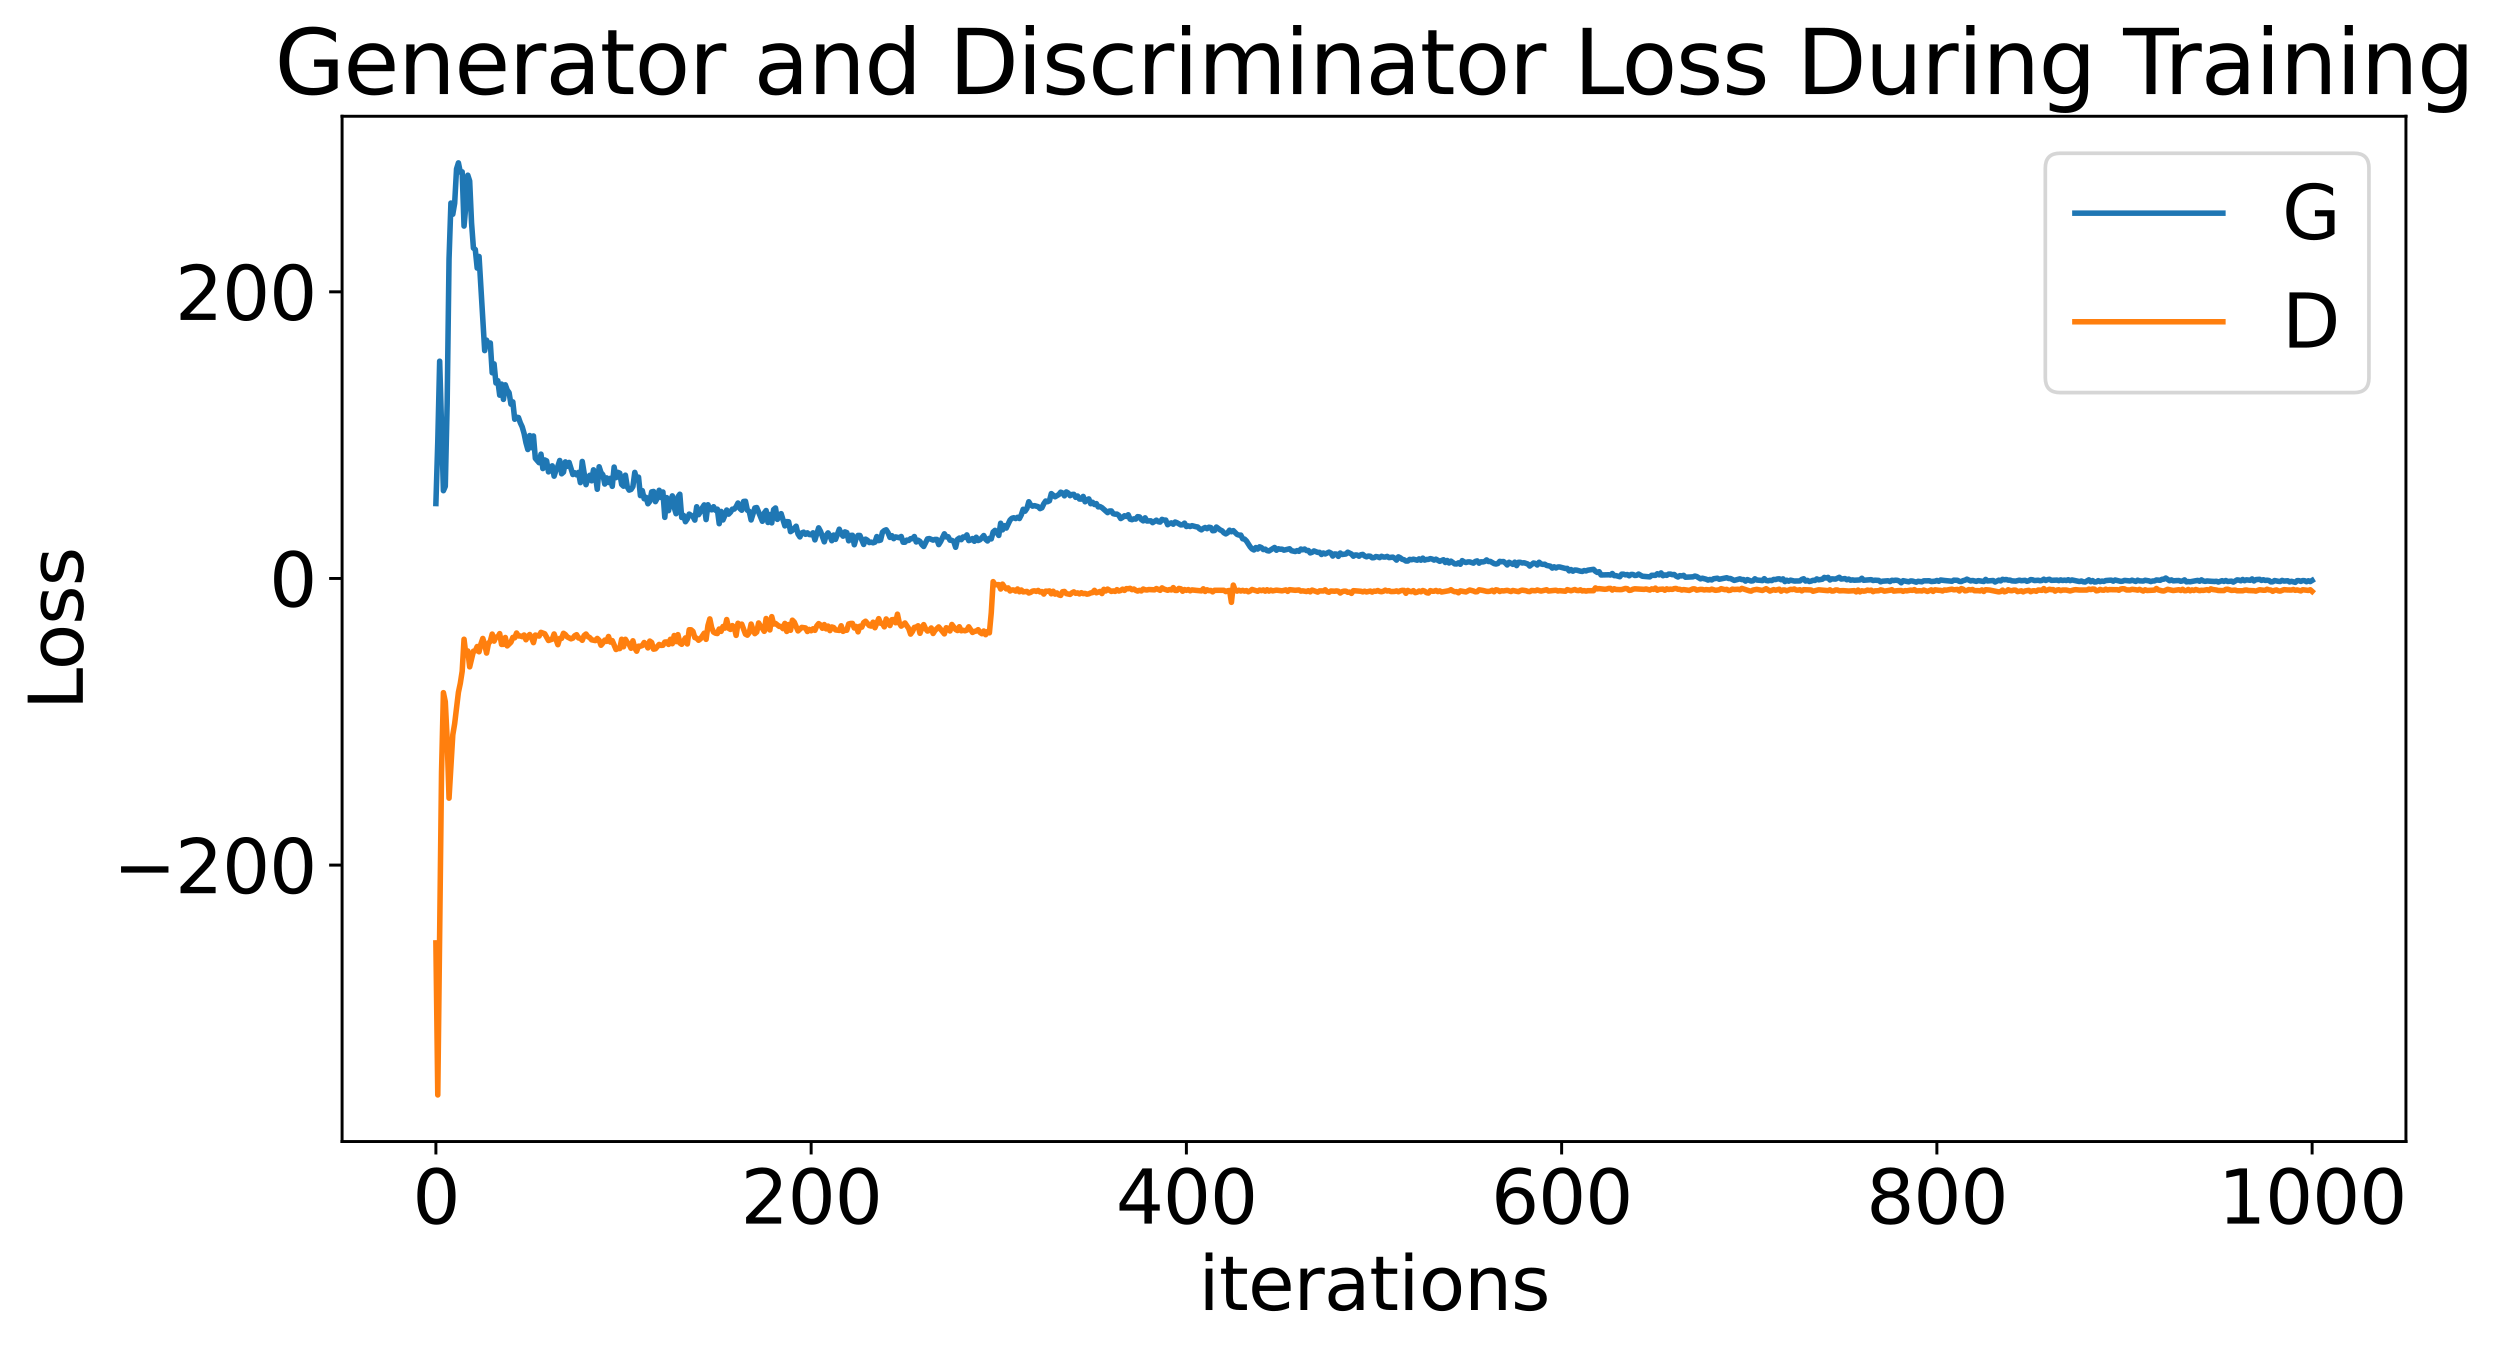 <?xml version="1.0" encoding="utf-8" standalone="no"?>
<!DOCTYPE svg PUBLIC "-//W3C//DTD SVG 1.1//EN"
  "http://www.w3.org/Graphics/SVG/1.1/DTD/svg11.dtd">
<svg xmlns:xlink="http://www.w3.org/1999/xlink" width="675.923pt" height="365.549pt" viewBox="0 0 675.923 365.549" xmlns="http://www.w3.org/2000/svg" version="1.1">
 <defs>
  <style type="text/css">*{stroke-linejoin: round; stroke-linecap: butt}</style>
 </defs>
 <g id="figure_1">
  <g id="patch_1">
   <path d="M 0 365.549 
L 675.923 365.549 
L 675.923 -0 
L 0 -0 
z
" style="fill: #ffffff"/>
  </g>
  <g id="axes_1">
   <g id="patch_2">
    <path d="M 92.491 308.636 
L 650.491 308.636 
L 650.491 31.436 
L 92.491 31.436 
z
" style="fill: #ffffff"/>
   </g>
   <g id="matplotlib.axis_1">
    <g id="xtick_1">
     <g id="line2d_1">
      <defs>
       <path id="mcd000ebb53" d="M 0 0 
L 0 3.5 
" style="stroke: #000000; stroke-width: 0.8"/>
      </defs>
      <g>
       <use xlink:href="#mcd000ebb53" x="117.854" y="308.636" style="stroke: #000000; stroke-width: 0.8"/>
      </g>
     </g>
     <g id="text_1">
      <!-- 0 -->
      <g transform="translate(111.492 330.833) scale(0.2 -0.2)">
       <defs>
        <path id="DejaVuSans-30" d="M 2034 4250 
Q 1547 4250 1301 3770 
Q 1056 3291 1056 2328 
Q 1056 1369 1301 889 
Q 1547 409 2034 409 
Q 2525 409 2770 889 
Q 3016 1369 3016 2328 
Q 3016 3291 2770 3770 
Q 2525 4250 2034 4250 
z
M 2034 4750 
Q 2819 4750 3233 4129 
Q 3647 3509 3647 2328 
Q 3647 1150 3233 529 
Q 2819 -91 2034 -91 
Q 1250 -91 836 529 
Q 422 1150 422 2328 
Q 422 3509 836 4129 
Q 1250 4750 2034 4750 
z
" transform="scale(0.016)"/>
       </defs>
       <use xlink:href="#DejaVuSans-30"/>
      </g>
     </g>
    </g>
    <g id="xtick_2">
     <g id="line2d_2">
      <g>
       <use xlink:href="#mcd000ebb53" x="219.309" y="308.636" style="stroke: #000000; stroke-width: 0.8"/>
      </g>
     </g>
     <g id="text_2">
      <!-- 200 -->
      <g transform="translate(200.221 330.833) scale(0.2 -0.2)">
       <defs>
        <path id="DejaVuSans-32" d="M 1228 531 
L 3431 531 
L 3431 0 
L 469 0 
L 469 531 
Q 828 903 1448 1529 
Q 2069 2156 2228 2338 
Q 2531 2678 2651 2914 
Q 2772 3150 2772 3378 
Q 2772 3750 2511 3984 
Q 2250 4219 1831 4219 
Q 1534 4219 1204 4116 
Q 875 4013 500 3803 
L 500 4441 
Q 881 4594 1212 4672 
Q 1544 4750 1819 4750 
Q 2544 4750 2975 4387 
Q 3406 4025 3406 3419 
Q 3406 3131 3298 2873 
Q 3191 2616 2906 2266 
Q 2828 2175 2409 1742 
Q 1991 1309 1228 531 
z
" transform="scale(0.016)"/>
       </defs>
       <use xlink:href="#DejaVuSans-32"/>
       <use xlink:href="#DejaVuSans-30" x="63.623"/>
       <use xlink:href="#DejaVuSans-30" x="127.246"/>
      </g>
     </g>
    </g>
    <g id="xtick_3">
     <g id="line2d_3">
      <g>
       <use xlink:href="#mcd000ebb53" x="320.763" y="308.636" style="stroke: #000000; stroke-width: 0.8"/>
      </g>
     </g>
     <g id="text_3">
      <!-- 400 -->
      <g transform="translate(301.676 330.833) scale(0.2 -0.2)">
       <defs>
        <path id="DejaVuSans-34" d="M 2419 4116 
L 825 1625 
L 2419 1625 
L 2419 4116 
z
M 2253 4666 
L 3047 4666 
L 3047 1625 
L 3713 1625 
L 3713 1100 
L 3047 1100 
L 3047 0 
L 2419 0 
L 2419 1100 
L 313 1100 
L 313 1709 
L 2253 4666 
z
" transform="scale(0.016)"/>
       </defs>
       <use xlink:href="#DejaVuSans-34"/>
       <use xlink:href="#DejaVuSans-30" x="63.623"/>
       <use xlink:href="#DejaVuSans-30" x="127.246"/>
      </g>
     </g>
    </g>
    <g id="xtick_4">
     <g id="line2d_4">
      <g>
       <use xlink:href="#mcd000ebb53" x="422.218" y="308.636" style="stroke: #000000; stroke-width: 0.8"/>
      </g>
     </g>
     <g id="text_4">
      <!-- 600 -->
      <g transform="translate(403.13 330.833) scale(0.2 -0.2)">
       <defs>
        <path id="DejaVuSans-36" d="M 2113 2584 
Q 1688 2584 1439 2293 
Q 1191 2003 1191 1497 
Q 1191 994 1439 701 
Q 1688 409 2113 409 
Q 2538 409 2786 701 
Q 3034 994 3034 1497 
Q 3034 2003 2786 2293 
Q 2538 2584 2113 2584 
z
M 3366 4563 
L 3366 3988 
Q 3128 4100 2886 4159 
Q 2644 4219 2406 4219 
Q 1781 4219 1451 3797 
Q 1122 3375 1075 2522 
Q 1259 2794 1537 2939 
Q 1816 3084 2150 3084 
Q 2853 3084 3261 2657 
Q 3669 2231 3669 1497 
Q 3669 778 3244 343 
Q 2819 -91 2113 -91 
Q 1303 -91 875 529 
Q 447 1150 447 2328 
Q 447 3434 972 4092 
Q 1497 4750 2381 4750 
Q 2619 4750 2861 4703 
Q 3103 4656 3366 4563 
z
" transform="scale(0.016)"/>
       </defs>
       <use xlink:href="#DejaVuSans-36"/>
       <use xlink:href="#DejaVuSans-30" x="63.623"/>
       <use xlink:href="#DejaVuSans-30" x="127.246"/>
      </g>
     </g>
    </g>
    <g id="xtick_5">
     <g id="line2d_5">
      <g>
       <use xlink:href="#mcd000ebb53" x="523.672" y="308.636" style="stroke: #000000; stroke-width: 0.8"/>
      </g>
     </g>
     <g id="text_5">
      <!-- 800 -->
      <g transform="translate(504.585 330.833) scale(0.2 -0.2)">
       <defs>
        <path id="DejaVuSans-38" d="M 2034 2216 
Q 1584 2216 1326 1975 
Q 1069 1734 1069 1313 
Q 1069 891 1326 650 
Q 1584 409 2034 409 
Q 2484 409 2743 651 
Q 3003 894 3003 1313 
Q 3003 1734 2745 1975 
Q 2488 2216 2034 2216 
z
M 1403 2484 
Q 997 2584 770 2862 
Q 544 3141 544 3541 
Q 544 4100 942 4425 
Q 1341 4750 2034 4750 
Q 2731 4750 3128 4425 
Q 3525 4100 3525 3541 
Q 3525 3141 3298 2862 
Q 3072 2584 2669 2484 
Q 3125 2378 3379 2068 
Q 3634 1759 3634 1313 
Q 3634 634 3220 271 
Q 2806 -91 2034 -91 
Q 1263 -91 848 271 
Q 434 634 434 1313 
Q 434 1759 690 2068 
Q 947 2378 1403 2484 
z
M 1172 3481 
Q 1172 3119 1398 2916 
Q 1625 2713 2034 2713 
Q 2441 2713 2670 2916 
Q 2900 3119 2900 3481 
Q 2900 3844 2670 4047 
Q 2441 4250 2034 4250 
Q 1625 4250 1398 4047 
Q 1172 3844 1172 3481 
z
" transform="scale(0.016)"/>
       </defs>
       <use xlink:href="#DejaVuSans-38"/>
       <use xlink:href="#DejaVuSans-30" x="63.623"/>
       <use xlink:href="#DejaVuSans-30" x="127.246"/>
      </g>
     </g>
    </g>
    <g id="xtick_6">
     <g id="line2d_6">
      <g>
       <use xlink:href="#mcd000ebb53" x="625.127" y="308.636" style="stroke: #000000; stroke-width: 0.8"/>
      </g>
     </g>
     <g id="text_6">
      <!-- 1000 -->
      <g transform="translate(599.677 330.833) scale(0.2 -0.2)">
       <defs>
        <path id="DejaVuSans-31" d="M 794 531 
L 1825 531 
L 1825 4091 
L 703 3866 
L 703 4441 
L 1819 4666 
L 2450 4666 
L 2450 531 
L 3481 531 
L 3481 0 
L 794 0 
L 794 531 
z
" transform="scale(0.016)"/>
       </defs>
       <use xlink:href="#DejaVuSans-31"/>
       <use xlink:href="#DejaVuSans-30" x="63.623"/>
       <use xlink:href="#DejaVuSans-30" x="127.246"/>
       <use xlink:href="#DejaVuSans-30" x="190.869"/>
      </g>
     </g>
    </g>
    <g id="text_7">
     <!-- iterations -->
     <g transform="translate(324.036 354.189) scale(0.2 -0.2)">
      <defs>
       <path id="DejaVuSans-69" d="M 603 3500 
L 1178 3500 
L 1178 0 
L 603 0 
L 603 3500 
z
M 603 4863 
L 1178 4863 
L 1178 4134 
L 603 4134 
L 603 4863 
z
" transform="scale(0.016)"/>
       <path id="DejaVuSans-74" d="M 1172 4494 
L 1172 3500 
L 2356 3500 
L 2356 3053 
L 1172 3053 
L 1172 1153 
Q 1172 725 1289 603 
Q 1406 481 1766 481 
L 2356 481 
L 2356 0 
L 1766 0 
Q 1100 0 847 248 
Q 594 497 594 1153 
L 594 3053 
L 172 3053 
L 172 3500 
L 594 3500 
L 594 4494 
L 1172 4494 
z
" transform="scale(0.016)"/>
       <path id="DejaVuSans-65" d="M 3597 1894 
L 3597 1613 
L 953 1613 
Q 991 1019 1311 708 
Q 1631 397 2203 397 
Q 2534 397 2845 478 
Q 3156 559 3463 722 
L 3463 178 
Q 3153 47 2828 -22 
Q 2503 -91 2169 -91 
Q 1331 -91 842 396 
Q 353 884 353 1716 
Q 353 2575 817 3079 
Q 1281 3584 2069 3584 
Q 2775 3584 3186 3129 
Q 3597 2675 3597 1894 
z
M 3022 2063 
Q 3016 2534 2758 2815 
Q 2500 3097 2075 3097 
Q 1594 3097 1305 2825 
Q 1016 2553 972 2059 
L 3022 2063 
z
" transform="scale(0.016)"/>
       <path id="DejaVuSans-72" d="M 2631 2963 
Q 2534 3019 2420 3045 
Q 2306 3072 2169 3072 
Q 1681 3072 1420 2755 
Q 1159 2438 1159 1844 
L 1159 0 
L 581 0 
L 581 3500 
L 1159 3500 
L 1159 2956 
Q 1341 3275 1631 3429 
Q 1922 3584 2338 3584 
Q 2397 3584 2469 3576 
Q 2541 3569 2628 3553 
L 2631 2963 
z
" transform="scale(0.016)"/>
       <path id="DejaVuSans-61" d="M 2194 1759 
Q 1497 1759 1228 1600 
Q 959 1441 959 1056 
Q 959 750 1161 570 
Q 1363 391 1709 391 
Q 2188 391 2477 730 
Q 2766 1069 2766 1631 
L 2766 1759 
L 2194 1759 
z
M 3341 1997 
L 3341 0 
L 2766 0 
L 2766 531 
Q 2569 213 2275 61 
Q 1981 -91 1556 -91 
Q 1019 -91 701 211 
Q 384 513 384 1019 
Q 384 1609 779 1909 
Q 1175 2209 1959 2209 
L 2766 2209 
L 2766 2266 
Q 2766 2663 2505 2880 
Q 2244 3097 1772 3097 
Q 1472 3097 1187 3025 
Q 903 2953 641 2809 
L 641 3341 
Q 956 3463 1253 3523 
Q 1550 3584 1831 3584 
Q 2591 3584 2966 3190 
Q 3341 2797 3341 1997 
z
" transform="scale(0.016)"/>
       <path id="DejaVuSans-6f" d="M 1959 3097 
Q 1497 3097 1228 2736 
Q 959 2375 959 1747 
Q 959 1119 1226 758 
Q 1494 397 1959 397 
Q 2419 397 2687 759 
Q 2956 1122 2956 1747 
Q 2956 2369 2687 2733 
Q 2419 3097 1959 3097 
z
M 1959 3584 
Q 2709 3584 3137 3096 
Q 3566 2609 3566 1747 
Q 3566 888 3137 398 
Q 2709 -91 1959 -91 
Q 1206 -91 779 398 
Q 353 888 353 1747 
Q 353 2609 779 3096 
Q 1206 3584 1959 3584 
z
" transform="scale(0.016)"/>
       <path id="DejaVuSans-6e" d="M 3513 2113 
L 3513 0 
L 2938 0 
L 2938 2094 
Q 2938 2591 2744 2837 
Q 2550 3084 2163 3084 
Q 1697 3084 1428 2787 
Q 1159 2491 1159 1978 
L 1159 0 
L 581 0 
L 581 3500 
L 1159 3500 
L 1159 2956 
Q 1366 3272 1645 3428 
Q 1925 3584 2291 3584 
Q 2894 3584 3203 3211 
Q 3513 2838 3513 2113 
z
" transform="scale(0.016)"/>
       <path id="DejaVuSans-73" d="M 2834 3397 
L 2834 2853 
Q 2591 2978 2328 3040 
Q 2066 3103 1784 3103 
Q 1356 3103 1142 2972 
Q 928 2841 928 2578 
Q 928 2378 1081 2264 
Q 1234 2150 1697 2047 
L 1894 2003 
Q 2506 1872 2764 1633 
Q 3022 1394 3022 966 
Q 3022 478 2636 193 
Q 2250 -91 1575 -91 
Q 1294 -91 989 -36 
Q 684 19 347 128 
L 347 722 
Q 666 556 975 473 
Q 1284 391 1588 391 
Q 1994 391 2212 530 
Q 2431 669 2431 922 
Q 2431 1156 2273 1281 
Q 2116 1406 1581 1522 
L 1381 1569 
Q 847 1681 609 1914 
Q 372 2147 372 2553 
Q 372 3047 722 3315 
Q 1072 3584 1716 3584 
Q 2034 3584 2315 3537 
Q 2597 3491 2834 3397 
z
" transform="scale(0.016)"/>
      </defs>
      <use xlink:href="#DejaVuSans-69"/>
      <use xlink:href="#DejaVuSans-74" x="27.783"/>
      <use xlink:href="#DejaVuSans-65" x="66.992"/>
      <use xlink:href="#DejaVuSans-72" x="128.516"/>
      <use xlink:href="#DejaVuSans-61" x="169.629"/>
      <use xlink:href="#DejaVuSans-74" x="230.908"/>
      <use xlink:href="#DejaVuSans-69" x="270.117"/>
      <use xlink:href="#DejaVuSans-6f" x="297.9"/>
      <use xlink:href="#DejaVuSans-6e" x="359.082"/>
      <use xlink:href="#DejaVuSans-73" x="422.461"/>
     </g>
    </g>
   </g>
   <g id="matplotlib.axis_2">
    <g id="ytick_1">
     <g id="line2d_7">
      <defs>
       <path id="m00508a6f1a" d="M 0 0 
L -3.5 0 
" style="stroke: #000000; stroke-width: 0.8"/>
      </defs>
      <g>
       <use xlink:href="#m00508a6f1a" x="92.491" y="233.899" style="stroke: #000000; stroke-width: 0.8"/>
      </g>
     </g>
     <g id="text_8">
      <!-- −200 -->
      <g transform="translate(30.556 241.498) scale(0.2 -0.2)">
       <defs>
        <path id="DejaVuSans-2212" d="M 678 2272 
L 4684 2272 
L 4684 1741 
L 678 1741 
L 678 2272 
z
" transform="scale(0.016)"/>
       </defs>
       <use xlink:href="#DejaVuSans-2212"/>
       <use xlink:href="#DejaVuSans-32" x="83.789"/>
       <use xlink:href="#DejaVuSans-30" x="147.412"/>
       <use xlink:href="#DejaVuSans-30" x="211.035"/>
      </g>
     </g>
    </g>
    <g id="ytick_2">
     <g id="line2d_8">
      <g>
       <use xlink:href="#m00508a6f1a" x="92.491" y="156.401" style="stroke: #000000; stroke-width: 0.8"/>
      </g>
     </g>
     <g id="text_9">
      <!-- 0 -->
      <g transform="translate(72.766 163.999) scale(0.2 -0.2)">
       <use xlink:href="#DejaVuSans-30"/>
      </g>
     </g>
    </g>
    <g id="ytick_3">
     <g id="line2d_9">
      <g>
       <use xlink:href="#m00508a6f1a" x="92.491" y="78.903" style="stroke: #000000; stroke-width: 0.8"/>
      </g>
     </g>
     <g id="text_10">
      <!-- 200 -->
      <g transform="translate(47.316 86.501) scale(0.2 -0.2)">
       <use xlink:href="#DejaVuSans-32"/>
       <use xlink:href="#DejaVuSans-30" x="63.623"/>
       <use xlink:href="#DejaVuSans-30" x="127.246"/>
      </g>
     </g>
    </g>
    <g id="text_11">
     <!-- Loss -->
     <g transform="translate(22.397 191.971) rotate(-90) scale(0.2 -0.2)">
      <defs>
       <path id="DejaVuSans-4c" d="M 628 4666 
L 1259 4666 
L 1259 531 
L 3531 531 
L 3531 0 
L 628 0 
L 628 4666 
z
" transform="scale(0.016)"/>
      </defs>
      <use xlink:href="#DejaVuSans-4c"/>
      <use xlink:href="#DejaVuSans-6f" x="53.963"/>
      <use xlink:href="#DejaVuSans-73" x="115.145"/>
      <use xlink:href="#DejaVuSans-73" x="167.244"/>
     </g>
    </g>
   </g>
   <g id="line2d_10">
    <path d="M 117.854 136.14 
L 118.362 119.386 
L 118.869 97.659 
L 119.883 132.665 
L 120.391 131.502 
L 120.898 109.075 
L 121.405 70.057 
L 121.912 54.902 
L 122.42 57.927 
L 122.927 54.949 
L 123.434 45.68 
L 123.942 44.036 
L 124.449 46.554 
L 124.956 46.465 
L 125.463 61.121 
L 125.971 55.452 
L 126.478 47.372 
L 126.985 48.944 
L 127.492 60.277 
L 128 67.071 
L 128.507 67.467 
L 129.014 72.478 
L 129.522 69.343 
L 131.043 94.791 
L 131.551 91.969 
L 132.058 93.23 
L 132.565 92.73 
L 133.072 100.784 
L 133.58 98.378 
L 134.087 103.556 
L 134.594 102.927 
L 135.102 106.844 
L 135.609 103.849 
L 136.116 107.982 
L 136.623 104.046 
L 137.131 105.455 
L 137.638 106.16 
L 138.145 109.28 
L 138.652 108.658 
L 139.16 113.349 
L 139.667 112.803 
L 140.174 112.887 
L 140.682 114.323 
L 141.189 115.419 
L 141.696 117.193 
L 142.203 119.699 
L 142.711 121.53 
L 143.218 117.759 
L 143.725 121.031 
L 144.232 117.875 
L 144.74 123.929 
L 145.754 125.099 
L 146.262 122.79 
L 146.769 126.681 
L 147.276 124.354 
L 147.783 124.599 
L 148.291 127.579 
L 149.305 125.95 
L 149.812 128.74 
L 150.32 127.12 
L 150.827 126.067 
L 151.334 124.5 
L 151.842 128.1 
L 152.349 127.649 
L 152.856 124.881 
L 153.363 126.072 
L 153.871 125.034 
L 154.885 128.292 
L 155.392 127.82 
L 155.9 128.384 
L 156.407 127.725 
L 156.914 130.487 
L 157.422 124.764 
L 158.436 131.038 
L 158.943 129.37 
L 159.451 128.508 
L 159.958 129.993 
L 160.465 127.025 
L 160.972 128.463 
L 161.48 132.281 
L 161.987 126.205 
L 162.494 127.787 
L 163.002 128.366 
L 163.509 130.871 
L 164.016 129.202 
L 164.523 130.455 
L 165.031 129.325 
L 165.538 131.487 
L 166.045 126.281 
L 166.552 129.134 
L 167.06 127.715 
L 167.567 127.934 
L 168.074 130.968 
L 168.582 131.452 
L 169.089 128.474 
L 169.596 131.652 
L 170.103 132.517 
L 170.611 132.328 
L 171.118 131.551 
L 171.625 127.72 
L 172.132 129.542 
L 172.64 129.013 
L 173.147 133.998 
L 173.654 132.653 
L 174.162 134.847 
L 174.669 134.467 
L 175.176 136.2 
L 175.683 135.547 
L 176.191 132.984 
L 176.698 132.882 
L 177.205 135.628 
L 177.712 134.707 
L 178.22 132.555 
L 178.727 134.507 
L 179.234 133.026 
L 179.742 139.876 
L 180.249 134.537 
L 180.756 138.061 
L 181.263 135.611 
L 181.771 134.071 
L 182.278 137.174 
L 182.785 138.894 
L 183.292 134.347 
L 183.8 133.629 
L 184.307 139.905 
L 184.814 139.352 
L 185.322 141.054 
L 185.829 140.309 
L 186.336 138.999 
L 187.351 139.654 
L 187.858 140.618 
L 188.365 137.012 
L 188.872 139.155 
L 189.38 138.343 
L 189.887 137.298 
L 190.394 136.511 
L 190.902 140.474 
L 191.409 136.475 
L 191.916 137.702 
L 192.423 137.835 
L 192.931 137.004 
L 193.438 137.95 
L 193.945 137.668 
L 194.452 141.592 
L 194.96 138.274 
L 195.467 140.583 
L 195.974 139.393 
L 196.482 137.904 
L 196.989 139.008 
L 197.496 138.483 
L 198.003 137.668 
L 198.511 137.641 
L 199.018 137.022 
L 199.525 136.006 
L 200.032 137.474 
L 200.54 137.945 
L 201.047 135.58 
L 201.554 135.523 
L 202.062 137.943 
L 202.569 138.274 
L 203.076 140.578 
L 204.091 137.335 
L 204.598 137.226 
L 206.12 140.936 
L 206.627 138.706 
L 207.134 138.032 
L 207.642 141.259 
L 208.149 139.099 
L 208.656 141.37 
L 209.163 137.772 
L 209.671 137.348 
L 210.178 140.418 
L 210.685 139.414 
L 211.192 138.879 
L 212.207 142.185 
L 212.714 141.025 
L 213.222 141.072 
L 213.729 143.736 
L 214.236 143.389 
L 215.251 142.272 
L 215.758 144.384 
L 216.265 145.164 
L 216.772 144.087 
L 217.28 143.884 
L 217.787 144.458 
L 218.294 144.067 
L 218.802 144.523 
L 219.309 144.576 
L 219.816 144.057 
L 220.323 145.965 
L 221.338 142.713 
L 221.845 143.652 
L 222.86 146.492 
L 223.367 144.781 
L 223.874 144.082 
L 224.382 144.852 
L 224.889 146.19 
L 225.396 144.657 
L 225.903 145.826 
L 226.918 143.08 
L 227.425 144.296 
L 227.932 144.961 
L 228.44 143.809 
L 228.947 143.998 
L 229.454 146.216 
L 229.962 144.777 
L 230.469 144.719 
L 230.976 147.279 
L 231.483 145.481 
L 231.991 144.759 
L 232.498 144.778 
L 233.512 147.196 
L 234.02 145.772 
L 234.527 146.071 
L 235.034 146.691 
L 235.542 146.572 
L 236.049 146.758 
L 236.556 146.584 
L 237.063 145.073 
L 237.571 146.164 
L 238.078 146.019 
L 238.585 143.898 
L 239.092 143.448 
L 239.6 143.243 
L 240.107 144.034 
L 240.614 145.291 
L 241.122 144.827 
L 241.629 145.636 
L 242.136 145.168 
L 243.151 145.381 
L 243.658 145.052 
L 244.165 146.596 
L 244.672 146.597 
L 245.18 146.024 
L 245.687 146.121 
L 246.194 145.644 
L 246.702 145.637 
L 247.209 145.064 
L 247.716 146.528 
L 248.223 146.055 
L 248.731 146.379 
L 249.238 147.245 
L 249.745 147.743 
L 250.76 145.699 
L 251.267 145.614 
L 252.282 146.032 
L 252.789 145.842 
L 253.296 145.851 
L 253.803 147.242 
L 254.311 146.433 
L 255.325 144.331 
L 255.832 145.157 
L 256.34 145.113 
L 256.847 146.047 
L 257.354 146.109 
L 257.862 146.358 
L 258.369 147.967 
L 258.876 145.834 
L 259.383 145.472 
L 259.891 145.909 
L 260.398 145.176 
L 260.905 145.312 
L 261.412 144.622 
L 261.92 146.161 
L 262.427 145.989 
L 262.934 145.61 
L 263.442 146.34 
L 263.949 145.256 
L 264.456 146.137 
L 264.963 145.935 
L 265.978 144.794 
L 266.485 145.823 
L 266.992 146.259 
L 267.5 145.546 
L 268.007 145.704 
L 268.514 143.834 
L 269.022 143.393 
L 269.529 143.984 
L 270.036 144.764 
L 270.543 141.472 
L 271.051 143.258 
L 271.558 142.123 
L 272.065 142.771 
L 273.08 140.614 
L 273.587 140.124 
L 274.094 139.984 
L 274.602 140.199 
L 275.109 139.866 
L 275.616 140.192 
L 276.123 139.209 
L 276.631 137.7 
L 277.138 138.212 
L 277.645 137.473 
L 278.152 135.659 
L 278.66 136.514 
L 279.167 136.846 
L 279.674 136.709 
L 280.689 136.991 
L 281.196 137.518 
L 281.703 137.285 
L 282.211 136.197 
L 282.718 135.462 
L 283.225 135.643 
L 283.732 135.398 
L 284.24 133.459 
L 285.254 134.31 
L 286.269 133.713 
L 286.776 133.074 
L 287.283 133.282 
L 287.791 134.055 
L 288.298 133.006 
L 288.805 133.292 
L 289.312 134.015 
L 289.82 133.692 
L 290.327 133.654 
L 290.834 134.464 
L 291.342 134.108 
L 291.849 134.925 
L 292.356 134.937 
L 292.863 134.225 
L 293.371 135.659 
L 293.878 135.125 
L 294.385 134.892 
L 294.892 136.185 
L 295.4 135.805 
L 295.907 136.403 
L 296.414 136.163 
L 296.922 137.044 
L 297.429 136.978 
L 297.936 137.257 
L 299.458 138.599 
L 299.965 138.164 
L 300.472 138.149 
L 300.98 138.876 
L 301.487 139.009 
L 301.994 138.997 
L 302.502 139.359 
L 303.009 140.196 
L 303.516 139.888 
L 304.023 139.446 
L 304.531 139.625 
L 305.038 139.176 
L 305.545 140.361 
L 306.052 140.508 
L 306.56 140.278 
L 307.067 140.344 
L 307.574 139.689 
L 308.082 139.764 
L 308.589 140.471 
L 309.096 140.824 
L 309.603 140.008 
L 310.111 140.868 
L 311.125 140.81 
L 311.632 141.31 
L 312.647 140.643 
L 313.154 141.05 
L 313.662 141.153 
L 314.169 140.423 
L 314.676 140.617 
L 315.183 140.614 
L 315.691 141.863 
L 316.198 141.54 
L 316.705 141.369 
L 317.212 141.728 
L 317.72 141.138 
L 318.227 141.339 
L 319.242 141.923 
L 319.749 141.879 
L 320.256 141.446 
L 320.763 142.349 
L 321.271 142.178 
L 321.778 142.347 
L 322.285 142.126 
L 323.3 142.4 
L 323.807 142.475 
L 324.314 142.971 
L 324.822 143.255 
L 325.329 142.867 
L 325.836 142.625 
L 326.343 142.94 
L 326.851 142.544 
L 327.358 142.637 
L 327.865 143.491 
L 328.372 143.441 
L 328.88 142.499 
L 329.894 143.268 
L 330.402 143.509 
L 330.909 144.054 
L 331.416 144.345 
L 331.923 144.042 
L 332.431 143.35 
L 332.938 143.767 
L 333.445 143.468 
L 334.46 144.489 
L 334.967 144.669 
L 335.474 144.672 
L 335.982 145.67 
L 336.489 145.761 
L 336.996 146.258 
L 338.011 147.848 
L 338.518 148.419 
L 339.025 148.689 
L 339.532 148.047 
L 340.04 148.449 
L 340.547 147.839 
L 341.054 148.049 
L 341.562 148.58 
L 342.069 148.473 
L 342.576 148.87 
L 343.083 148.969 
L 344.605 148.023 
L 345.112 148.769 
L 345.62 148.372 
L 346.127 148.493 
L 346.634 148.478 
L 347.142 148.748 
L 348.663 148.377 
L 349.171 148.894 
L 350.185 149.113 
L 350.692 148.87 
L 351.2 149.059 
L 351.707 148.448 
L 352.214 148.64 
L 352.722 148.444 
L 353.229 148.854 
L 353.736 148.832 
L 354.243 149.493 
L 354.751 149.321 
L 355.258 148.955 
L 356.272 149.348 
L 356.78 149.344 
L 357.287 149.915 
L 357.794 149.514 
L 358.302 149.77 
L 359.316 149.281 
L 359.823 149.529 
L 360.331 150.34 
L 360.838 149.766 
L 361.345 149.811 
L 361.852 150.424 
L 362.36 149.526 
L 362.867 149.917 
L 363.882 149.784 
L 364.389 149.298 
L 365.403 149.799 
L 365.911 150.376 
L 366.418 150.048 
L 366.925 150.062 
L 367.432 150.378 
L 367.94 149.992 
L 368.447 149.896 
L 368.954 150.321 
L 369.462 150.541 
L 369.969 150.339 
L 370.476 150.392 
L 370.983 150.799 
L 371.491 150.784 
L 371.998 150.476 
L 372.505 150.561 
L 373.012 150.767 
L 373.52 150.405 
L 374.027 150.592 
L 374.534 150.61 
L 375.042 150.436 
L 375.549 150.759 
L 376.563 150.627 
L 377.071 150.923 
L 377.578 151.434 
L 378.085 150.56 
L 378.592 150.813 
L 379.1 151.217 
L 379.607 151.339 
L 380.114 151.683 
L 380.622 151.686 
L 381.129 151.245 
L 381.636 151.34 
L 382.143 151.189 
L 383.158 151.46 
L 383.665 151.103 
L 384.172 151.463 
L 384.68 150.909 
L 385.187 151.436 
L 385.694 151.265 
L 386.202 151.239 
L 386.709 151.036 
L 387.216 151.155 
L 387.723 151.431 
L 388.231 151.183 
L 389.245 151.762 
L 390.26 151.34 
L 390.767 152.078 
L 391.274 151.541 
L 391.782 152.217 
L 392.289 151.72 
L 393.303 152.454 
L 393.811 152.475 
L 394.318 152.178 
L 394.825 152.557 
L 395.332 151.582 
L 395.84 151.907 
L 396.347 152.087 
L 396.854 151.928 
L 397.362 151.923 
L 398.376 152.252 
L 398.883 151.787 
L 399.391 151.652 
L 399.898 152.266 
L 400.405 151.899 
L 400.912 151.932 
L 401.42 151.812 
L 401.927 151.389 
L 402.434 151.815 
L 402.942 151.796 
L 403.956 152.38 
L 404.463 152.495 
L 404.971 152.358 
L 405.478 151.78 
L 405.985 151.87 
L 406.492 151.819 
L 407 152.207 
L 407.507 152.745 
L 408.014 152.028 
L 409.029 152.58 
L 409.536 151.995 
L 410.043 152.918 
L 410.551 152.035 
L 411.058 152.038 
L 411.565 152.223 
L 412.072 152.15 
L 413.087 152.495 
L 413.594 153.04 
L 414.609 152.225 
L 415.116 152.338 
L 415.623 152.757 
L 416.131 152.019 
L 416.638 152.466 
L 417.145 152.592 
L 417.652 152.545 
L 418.16 152.875 
L 419.174 153.083 
L 419.682 153.593 
L 420.189 153.245 
L 420.696 153.559 
L 421.203 153.292 
L 421.711 153.298 
L 423.232 153.698 
L 423.74 153.676 
L 424.247 154.341 
L 424.754 153.995 
L 425.262 154.429 
L 425.769 154.116 
L 426.276 154.144 
L 427.291 154.426 
L 427.798 154.495 
L 428.305 154.265 
L 428.812 154.362 
L 429.32 154.155 
L 430.334 154.005 
L 430.842 153.936 
L 431.349 154.46 
L 431.856 154.769 
L 432.363 154.579 
L 432.871 155.456 
L 434.9 155.401 
L 435.407 155.466 
L 435.914 155.063 
L 436.422 155.629 
L 436.929 155.637 
L 437.943 155.926 
L 438.451 155.242 
L 438.958 155.242 
L 439.465 155.431 
L 439.972 155.342 
L 440.48 155.675 
L 440.987 155.318 
L 441.494 155.313 
L 442.002 155.587 
L 442.509 155.54 
L 443.016 155.213 
L 444.031 155.795 
L 446.06 155.969 
L 446.567 155.538 
L 447.582 155.561 
L 448.089 155.128 
L 448.596 155.427 
L 449.103 154.904 
L 449.611 155.656 
L 450.118 155.443 
L 450.625 155.553 
L 451.132 155.221 
L 451.64 155.212 
L 452.147 155.376 
L 452.654 155.325 
L 453.162 155.754 
L 453.669 156 
L 454.176 155.643 
L 454.683 155.713 
L 455.191 155.558 
L 455.698 156.061 
L 457.727 155.963 
L 458.234 155.754 
L 458.742 155.876 
L 459.756 156.5 
L 460.263 156.333 
L 461.278 156.594 
L 461.785 156.833 
L 462.292 156.669 
L 462.8 156.795 
L 463.307 156.477 
L 464.322 156.337 
L 464.829 156.608 
L 466.858 156.2 
L 467.365 156.41 
L 467.872 156.419 
L 468.887 156.92 
L 470.409 156.501 
L 470.916 156.703 
L 471.423 156.705 
L 471.931 157.113 
L 472.438 156.7 
L 473.452 157.104 
L 473.96 157.024 
L 474.467 156.49 
L 474.974 156.827 
L 475.989 156.908 
L 476.496 156.982 
L 477.003 156.459 
L 477.511 156.947 
L 478.018 157.036 
L 478.525 156.908 
L 479.032 156.963 
L 479.54 156.661 
L 480.047 156.696 
L 480.554 156.531 
L 481.062 156.491 
L 481.569 156.747 
L 482.076 156.512 
L 482.583 157.237 
L 483.091 156.882 
L 483.598 157.135 
L 484.105 156.859 
L 485.12 157.092 
L 486.642 157.061 
L 487.149 156.66 
L 487.656 156.484 
L 488.163 157.089 
L 488.671 156.92 
L 489.178 157.22 
L 489.685 157.111 
L 490.192 156.888 
L 490.7 156.938 
L 491.207 156.524 
L 491.714 156.774 
L 492.729 156.596 
L 493.236 156.121 
L 493.743 156.28 
L 494.251 156.109 
L 494.758 156.802 
L 495.265 156.506 
L 496.28 156.571 
L 497.294 156.086 
L 497.802 156.559 
L 498.816 156.429 
L 499.323 156.744 
L 499.831 156.564 
L 500.338 156.866 
L 500.845 156.778 
L 501.352 156.872 
L 502.874 156.797 
L 503.382 156.349 
L 503.889 156.889 
L 505.918 156.721 
L 506.425 156.949 
L 506.932 156.867 
L 507.947 156.925 
L 508.454 157.307 
L 508.962 157.138 
L 510.483 157.021 
L 510.991 157.242 
L 511.498 156.893 
L 512.005 156.954 
L 512.512 156.869 
L 513.02 156.912 
L 513.527 157.117 
L 514.034 157.565 
L 514.542 157.002 
L 516.063 157.304 
L 516.571 157.064 
L 517.078 157.098 
L 518.092 157.402 
L 518.6 157.157 
L 519.614 157.305 
L 520.122 157.041 
L 521.643 157.028 
L 522.151 157.231 
L 523.165 157.135 
L 523.672 156.95 
L 524.18 157.166 
L 524.687 156.814 
L 525.702 156.947 
L 527.223 157.092 
L 527.731 157.17 
L 528.238 156.863 
L 529.252 156.897 
L 529.76 157.198 
L 530.267 157.229 
L 530.774 156.985 
L 531.282 156.864 
L 531.789 156.59 
L 532.803 157.064 
L 533.311 156.94 
L 534.325 157.184 
L 534.832 156.979 
L 536.354 157.216 
L 536.862 156.659 
L 537.369 157.073 
L 538.891 156.957 
L 539.398 157.356 
L 540.412 156.862 
L 540.92 157.057 
L 541.427 156.636 
L 541.934 156.753 
L 542.442 156.68 
L 542.949 156.857 
L 543.456 156.844 
L 543.963 157.05 
L 544.978 157.114 
L 545.992 156.86 
L 546.5 157.006 
L 547.514 156.904 
L 548.022 157.158 
L 548.529 157.006 
L 549.036 156.707 
L 549.543 156.761 
L 550.051 156.966 
L 551.065 156.879 
L 551.572 157.016 
L 552.08 156.933 
L 552.587 156.597 
L 553.094 156.938 
L 553.602 156.718 
L 554.109 156.619 
L 554.616 156.905 
L 556.138 156.841 
L 556.645 156.984 
L 557.152 156.784 
L 557.66 156.951 
L 558.167 156.845 
L 558.674 156.945 
L 559.182 156.739 
L 559.689 156.985 
L 560.196 156.798 
L 562.225 157.229 
L 562.732 157.086 
L 563.24 157.295 
L 563.747 157.358 
L 564.762 156.768 
L 565.269 157.277 
L 565.776 156.969 
L 566.283 157.357 
L 566.791 157.316 
L 567.298 156.993 
L 567.805 157.256 
L 568.312 157.108 
L 568.82 157.194 
L 569.327 156.965 
L 570.342 156.881 
L 570.849 156.857 
L 571.356 157.127 
L 571.863 156.814 
L 573.385 157.181 
L 573.892 157.128 
L 574.4 156.92 
L 575.922 157.081 
L 576.429 156.863 
L 577.443 157.203 
L 577.951 156.861 
L 578.458 157.05 
L 579.472 157.098 
L 579.98 156.884 
L 580.994 157.045 
L 581.502 157.24 
L 582.009 157.082 
L 582.516 157.065 
L 583.023 156.804 
L 584.038 156.9 
L 584.545 156.621 
L 585.052 156.584 
L 585.56 156.287 
L 586.574 157.002 
L 587.082 156.789 
L 587.589 157.044 
L 588.603 156.965 
L 589.111 156.958 
L 589.618 157.163 
L 590.125 157.051 
L 590.632 156.784 
L 591.14 157.317 
L 591.647 157.24 
L 592.154 157.294 
L 593.676 157.012 
L 594.183 156.93 
L 594.691 157.152 
L 595.198 156.774 
L 595.705 157.072 
L 596.212 157.189 
L 596.72 157.072 
L 597.734 157.157 
L 598.749 157.214 
L 599.256 157.159 
L 599.763 157.361 
L 600.778 156.998 
L 601.285 157.194 
L 601.792 156.959 
L 602.3 157.208 
L 603.314 157.123 
L 603.822 157.38 
L 604.836 156.781 
L 605.343 156.843 
L 605.851 157.026 
L 606.358 156.672 
L 606.865 156.997 
L 607.372 156.767 
L 608.387 156.892 
L 608.894 156.525 
L 609.402 157.07 
L 609.909 156.712 
L 610.923 156.629 
L 611.431 156.921 
L 611.938 156.741 
L 612.445 156.932 
L 612.952 156.869 
L 613.46 156.953 
L 613.967 157.325 
L 614.474 157.298 
L 614.982 156.966 
L 615.996 157.174 
L 616.503 157.216 
L 617.011 156.923 
L 617.518 157.106 
L 618.532 157.023 
L 619.04 157.332 
L 619.547 157.169 
L 620.562 157.454 
L 621.069 156.995 
L 621.576 156.993 
L 622.083 157.191 
L 622.591 156.969 
L 623.098 157.006 
L 623.605 157.277 
L 624.112 157.026 
L 624.62 157.241 
L 625.127 156.932 
L 625.127 156.932 
" clip-path="url(#pefb2081562)" style="fill: none; stroke: #1f77b4; stroke-width: 1.5; stroke-linecap: square"/>
   </g>
   <g id="line2d_11">
    <path d="M 117.854 254.938 
L 118.362 296.036 
L 119.376 208.813 
L 119.883 187.277 
L 120.391 189.706 
L 120.898 199.948 
L 121.405 215.798 
L 122.42 198.697 
L 122.927 195.653 
L 123.942 187.178 
L 124.449 184.772 
L 124.956 181.518 
L 125.463 172.837 
L 125.971 177.084 
L 126.478 176.002 
L 126.985 180.292 
L 128 176.065 
L 128.507 175.976 
L 129.014 174.803 
L 129.522 176.218 
L 130.029 174.095 
L 130.536 172.622 
L 131.043 174.243 
L 131.551 176.567 
L 132.058 173.999 
L 132.565 173.336 
L 133.072 171.438 
L 133.58 173.335 
L 134.087 172.257 
L 134.594 172.221 
L 135.102 171.318 
L 135.609 174.228 
L 136.116 174.212 
L 136.623 172.362 
L 137.131 174.628 
L 138.145 173.635 
L 138.652 172.337 
L 139.16 172.441 
L 139.667 171.153 
L 140.174 171.941 
L 140.682 171.946 
L 141.189 172.135 
L 141.696 171.688 
L 142.203 172.966 
L 142.711 172.105 
L 143.218 171.553 
L 143.725 172.492 
L 144.232 173.746 
L 144.74 171.708 
L 145.754 171.971 
L 146.262 170.97 
L 147.276 171.355 
L 148.291 173.167 
L 149.305 172.811 
L 149.812 171.41 
L 150.827 174.302 
L 151.334 172.614 
L 151.842 172.593 
L 152.349 171.223 
L 152.856 171.567 
L 153.363 172.198 
L 154.378 172.719 
L 154.885 172.529 
L 155.392 171.88 
L 155.9 171.605 
L 156.407 172.486 
L 156.914 172.589 
L 157.422 173.111 
L 157.929 171.825 
L 158.436 171.428 
L 158.943 172.135 
L 159.451 172.388 
L 159.958 172.99 
L 160.972 173.197 
L 161.48 172.616 
L 161.987 173.117 
L 162.494 174.451 
L 163.002 173.849 
L 163.509 173.067 
L 164.016 173.406 
L 164.523 172.091 
L 165.031 173.6 
L 165.538 173.205 
L 166.552 175.601 
L 167.06 175.336 
L 167.567 175.347 
L 168.074 172.839 
L 168.582 174.866 
L 169.089 172.849 
L 169.596 173.692 
L 170.103 174.198 
L 170.611 175.266 
L 171.118 173.254 
L 171.625 175.196 
L 172.132 176.064 
L 172.64 174.711 
L 173.147 174.717 
L 173.654 174.534 
L 174.162 173.717 
L 174.669 174.202 
L 175.176 175.168 
L 175.683 173.33 
L 176.191 173.708 
L 176.698 175.513 
L 177.205 175.413 
L 178.22 174.236 
L 178.727 174.495 
L 179.234 174.458 
L 179.742 173.598 
L 180.249 173.557 
L 180.756 174.227 
L 181.263 172.842 
L 181.771 174.034 
L 182.278 171.827 
L 182.785 173.467 
L 183.292 171.591 
L 183.8 173.837 
L 184.307 174.197 
L 185.322 172.478 
L 185.829 174.106 
L 186.336 170.267 
L 186.843 170.282 
L 187.351 170.728 
L 187.858 172.379 
L 188.365 172.545 
L 188.872 173.107 
L 189.38 172.728 
L 190.394 171.207 
L 190.902 172.857 
L 191.409 169.133 
L 191.916 167.331 
L 192.423 169.746 
L 192.931 170.899 
L 193.438 171.197 
L 193.945 171.291 
L 194.452 170.066 
L 194.96 170.702 
L 195.467 169.389 
L 195.974 169.828 
L 196.482 167.509 
L 196.989 169.868 
L 197.496 170.174 
L 198.003 169.14 
L 198.511 169.549 
L 199.018 171.784 
L 199.525 168.518 
L 200.032 168.988 
L 200.54 168.75 
L 201.554 171.451 
L 202.062 171.729 
L 202.569 171.055 
L 203.076 168.73 
L 203.583 170.262 
L 204.091 171.317 
L 204.598 170.892 
L 205.105 168.434 
L 205.612 169.293 
L 206.12 169.887 
L 206.627 170.686 
L 207.134 167.229 
L 207.642 169.86 
L 208.149 170.316 
L 208.656 166.725 
L 209.163 168.727 
L 209.671 168.559 
L 210.685 169.359 
L 211.192 169.37 
L 211.7 169.962 
L 212.207 168.556 
L 212.714 170.719 
L 213.222 168.861 
L 213.729 170.408 
L 214.236 167.685 
L 214.743 168.199 
L 215.758 170.578 
L 216.772 169.629 
L 217.787 169.776 
L 218.294 170.736 
L 218.802 170.17 
L 219.309 170.534 
L 219.816 170.004 
L 220.323 170.423 
L 220.831 169.233 
L 221.338 168.608 
L 221.845 168.982 
L 222.352 169.866 
L 222.86 168.867 
L 223.367 170.029 
L 223.874 169.272 
L 224.382 170.494 
L 224.889 169.512 
L 225.396 169.666 
L 225.903 170.313 
L 226.918 170.442 
L 227.425 169.194 
L 227.932 170.7 
L 228.44 170.408 
L 228.947 170.391 
L 229.454 168.708 
L 229.962 168.568 
L 230.469 168.555 
L 230.976 169.783 
L 231.483 169.375 
L 231.991 170.829 
L 232.498 169.301 
L 233.005 169.558 
L 233.512 168.335 
L 234.02 167.962 
L 235.034 169.138 
L 235.542 169.273 
L 236.049 168.227 
L 236.556 169.717 
L 237.571 167.265 
L 238.078 168.508 
L 238.585 168.569 
L 239.092 169.474 
L 239.6 167.353 
L 240.614 169.124 
L 241.122 167.556 
L 241.629 167.498 
L 242.136 168.373 
L 242.643 166.058 
L 243.151 168.456 
L 243.658 169.284 
L 244.672 168.434 
L 245.687 169.942 
L 246.194 171.443 
L 246.702 170.744 
L 247.209 169.635 
L 247.716 169.532 
L 248.223 169.192 
L 248.731 171.22 
L 249.238 169.751 
L 249.745 168.883 
L 250.252 169.998 
L 250.76 170.62 
L 251.267 170.429 
L 251.774 169.789 
L 252.282 171.271 
L 252.789 170.455 
L 253.803 169.501 
L 255.325 171.379 
L 255.832 169.724 
L 256.34 169.908 
L 256.847 170.598 
L 257.354 168.846 
L 258.369 170.197 
L 258.876 170.477 
L 259.383 169.453 
L 259.891 170.539 
L 260.398 170.414 
L 260.905 170.541 
L 261.412 170.364 
L 261.92 169.476 
L 262.934 170.988 
L 263.442 170.72 
L 263.949 170.611 
L 264.456 170.251 
L 264.963 170.984 
L 265.471 171.334 
L 265.978 170.607 
L 266.485 171.595 
L 266.992 170.748 
L 267.5 171.102 
L 268.007 165.668 
L 268.514 157.26 
L 269.022 158.109 
L 270.036 158.065 
L 270.543 159.253 
L 271.051 157.933 
L 271.558 158.683 
L 272.065 159.217 
L 272.572 158.952 
L 273.08 159.774 
L 273.587 159.497 
L 274.094 159.514 
L 274.602 159.81 
L 275.109 159.243 
L 275.616 159.991 
L 276.123 159.521 
L 276.631 160.026 
L 277.645 159.908 
L 278.152 160.33 
L 278.66 160.155 
L 279.167 159.819 
L 279.674 159.735 
L 280.182 159.897 
L 280.689 159.638 
L 281.196 160.053 
L 281.703 159.949 
L 282.211 160.615 
L 282.718 159.828 
L 283.225 159.866 
L 283.732 159.767 
L 284.24 160.545 
L 284.747 159.858 
L 285.254 160.629 
L 285.762 160.316 
L 286.269 160.832 
L 286.776 160.979 
L 287.283 159.986 
L 287.791 159.913 
L 288.298 160.488 
L 289.312 160.707 
L 289.82 160.287 
L 290.327 160.027 
L 290.834 160.417 
L 291.342 160.304 
L 291.849 160.573 
L 292.356 160.25 
L 292.863 160.492 
L 293.371 160.433 
L 293.878 160.644 
L 294.385 160.544 
L 294.892 160.313 
L 295.4 160.211 
L 295.907 159.614 
L 296.414 160.273 
L 297.429 159.907 
L 297.936 160.475 
L 298.443 159.343 
L 298.951 159.78 
L 299.458 159.274 
L 300.472 159.9 
L 300.98 159.765 
L 301.487 159.897 
L 301.994 159.424 
L 302.502 159.792 
L 303.009 159.647 
L 303.516 159.298 
L 304.023 159.625 
L 304.531 159.153 
L 305.038 159.176 
L 305.545 159.065 
L 306.052 159.419 
L 306.56 159.254 
L 307.067 159.601 
L 307.574 159.801 
L 308.082 159.61 
L 308.589 159.768 
L 309.096 159.258 
L 309.603 159.465 
L 310.111 159.516 
L 310.618 159.39 
L 312.14 159.477 
L 312.647 159.131 
L 313.662 159.604 
L 314.169 158.947 
L 314.676 159.258 
L 315.691 159.591 
L 316.198 159.406 
L 316.705 159.504 
L 317.212 158.877 
L 317.72 159.628 
L 318.227 159.631 
L 318.734 159.097 
L 319.242 159.192 
L 319.749 159.852 
L 320.256 159.4 
L 320.763 159.601 
L 321.271 159.4 
L 321.778 159.734 
L 322.285 159.494 
L 323.3 159.609 
L 324.822 159.753 
L 325.329 159.199 
L 325.836 159.908 
L 326.343 159.466 
L 326.851 159.7 
L 327.358 159.645 
L 327.865 160.02 
L 328.372 159.596 
L 330.909 159.607 
L 331.416 159.948 
L 331.923 159.72 
L 332.431 159.649 
L 332.938 162.849 
L 333.445 158.196 
L 333.952 159.594 
L 334.46 159.817 
L 334.967 159.586 
L 335.474 159.791 
L 335.982 159.62 
L 336.489 159.814 
L 336.996 159.681 
L 337.503 159.995 
L 338.011 159.769 
L 338.518 159.373 
L 340.04 159.861 
L 340.547 159.527 
L 341.054 159.691 
L 341.562 159.505 
L 342.069 159.835 
L 342.576 159.45 
L 343.083 159.813 
L 343.591 159.551 
L 344.098 159.758 
L 345.112 159.55 
L 346.127 159.684 
L 346.634 159.744 
L 347.649 159.493 
L 348.156 159.886 
L 348.663 159.426 
L 350.185 159.598 
L 351.2 159.507 
L 351.707 159.821 
L 352.214 159.745 
L 353.229 159.927 
L 353.736 159.715 
L 354.243 160.015 
L 354.751 159.539 
L 356.272 160.086 
L 356.78 159.751 
L 357.794 159.786 
L 358.302 159.464 
L 358.809 159.98 
L 359.316 160.123 
L 359.823 159.784 
L 360.838 159.852 
L 361.345 159.765 
L 361.852 159.85 
L 362.36 160.332 
L 362.867 159.972 
L 363.374 159.825 
L 363.882 159.831 
L 364.389 160.13 
L 364.896 160.085 
L 365.403 160.429 
L 365.911 159.703 
L 367.94 159.86 
L 368.447 160.021 
L 368.954 159.838 
L 369.462 160.045 
L 370.476 159.803 
L 370.983 160.081 
L 371.491 159.821 
L 371.998 159.863 
L 372.505 159.664 
L 373.012 159.892 
L 373.52 159.991 
L 374.027 159.846 
L 374.534 159.565 
L 375.042 159.79 
L 375.549 159.711 
L 376.056 159.947 
L 377.071 159.906 
L 377.578 159.76 
L 378.085 159.992 
L 378.592 159.744 
L 379.1 159.623 
L 379.607 159.635 
L 380.114 160.405 
L 380.622 159.638 
L 381.129 159.889 
L 381.636 159.978 
L 382.143 159.697 
L 382.651 160.236 
L 383.158 160.1 
L 383.665 159.79 
L 384.172 160.004 
L 384.68 159.662 
L 385.187 159.831 
L 385.694 160.245 
L 386.202 160.342 
L 386.709 159.688 
L 387.216 159.846 
L 387.723 159.855 
L 388.231 159.646 
L 388.738 159.946 
L 389.245 159.754 
L 389.752 160.061 
L 391.782 159.708 
L 392.289 159.434 
L 392.796 159.783 
L 393.303 159.986 
L 393.811 159.963 
L 394.318 160.27 
L 394.825 159.757 
L 396.347 160.045 
L 397.362 159.525 
L 398.376 159.784 
L 398.883 160.015 
L 399.391 159.97 
L 399.898 159.466 
L 400.912 159.635 
L 401.927 159.886 
L 402.434 159.907 
L 402.942 159.816 
L 403.449 159.599 
L 403.956 159.99 
L 404.463 159.466 
L 404.971 159.562 
L 405.478 159.92 
L 405.985 159.714 
L 406.492 159.773 
L 407.507 159.605 
L 408.522 159.927 
L 409.029 159.653 
L 410.551 159.966 
L 411.058 159.683 
L 411.565 159.549 
L 412.58 159.708 
L 413.087 159.897 
L 413.594 159.945 
L 414.102 159.645 
L 415.116 159.736 
L 415.623 159.511 
L 416.638 159.812 
L 418.16 159.45 
L 418.667 159.793 
L 420.189 159.629 
L 420.696 159.588 
L 421.203 159.788 
L 421.711 159.697 
L 423.232 159.848 
L 423.74 159.419 
L 424.754 159.723 
L 425.769 159.395 
L 426.276 159.634 
L 426.783 159.687 
L 427.291 159.473 
L 427.798 159.771 
L 428.305 159.681 
L 428.812 159.827 
L 429.32 159.701 
L 430.842 159.706 
L 431.349 158.956 
L 431.856 159.21 
L 432.363 159.15 
L 433.885 159.326 
L 434.392 159.275 
L 434.9 159.101 
L 435.407 159.083 
L 435.914 159.538 
L 436.422 159.183 
L 436.929 159.372 
L 437.943 159.415 
L 438.451 159.406 
L 439.465 159.1 
L 439.972 159.169 
L 440.48 159.614 
L 440.987 159.549 
L 441.494 159.304 
L 442.002 159.198 
L 444.538 159.348 
L 445.045 159.232 
L 446.06 159.536 
L 446.567 159.213 
L 447.074 159.351 
L 447.582 159.01 
L 448.089 159.577 
L 448.596 159.346 
L 449.611 159.271 
L 450.118 159.582 
L 450.625 159.202 
L 451.132 159.385 
L 451.64 159.292 
L 452.147 159.357 
L 452.654 159.146 
L 453.162 159.101 
L 453.669 159.326 
L 454.176 159.33 
L 454.683 159.536 
L 455.191 159.404 
L 456.712 159.629 
L 457.727 159.206 
L 458.234 159.228 
L 458.742 159.557 
L 459.756 159.345 
L 460.263 159.372 
L 460.771 159.516 
L 461.278 159.413 
L 462.292 159.516 
L 462.8 159.291 
L 463.814 159.604 
L 464.829 159.478 
L 465.336 159.163 
L 466.351 159.432 
L 466.858 159.352 
L 467.365 159.655 
L 467.872 159.574 
L 468.38 159.285 
L 468.887 159.381 
L 469.902 159.324 
L 470.409 159.459 
L 470.916 159.088 
L 472.945 159.733 
L 473.452 159.821 
L 473.96 159.537 
L 474.974 159.351 
L 476.496 159.643 
L 477.511 159.168 
L 478.525 159.804 
L 479.54 159.42 
L 480.047 159.583 
L 481.062 159.308 
L 481.569 159.838 
L 482.076 159.507 
L 482.583 159.514 
L 483.091 159.751 
L 484.105 159.336 
L 484.612 159.395 
L 485.12 159.245 
L 485.627 159.54 
L 486.134 159.555 
L 486.642 159.443 
L 487.149 159.762 
L 487.656 159.44 
L 489.178 159.494 
L 489.685 159.524 
L 490.192 159.862 
L 491.714 159.463 
L 494.251 159.699 
L 494.758 159.473 
L 495.265 159.801 
L 495.772 159.782 
L 496.28 159.508 
L 496.787 159.517 
L 497.294 159.744 
L 498.309 159.692 
L 499.831 159.8 
L 501.352 159.694 
L 501.86 160.026 
L 502.367 159.534 
L 502.874 160.027 
L 503.382 159.73 
L 503.889 159.835 
L 504.396 159.761 
L 504.903 159.543 
L 505.411 159.662 
L 505.918 159.571 
L 506.425 159.96 
L 506.932 159.747 
L 507.947 159.724 
L 508.454 159.481 
L 508.962 159.593 
L 509.469 159.832 
L 510.991 159.585 
L 511.498 159.439 
L 512.005 159.819 
L 513.02 159.708 
L 514.034 159.663 
L 514.542 159.88 
L 515.049 159.687 
L 515.556 159.745 
L 516.571 159.553 
L 517.078 159.622 
L 517.585 159.415 
L 518.092 159.775 
L 519.107 159.715 
L 519.614 159.783 
L 520.122 159.539 
L 521.136 159.908 
L 522.151 159.478 
L 522.658 159.9 
L 523.165 159.471 
L 524.18 159.602 
L 524.687 159.63 
L 525.194 159.79 
L 525.702 159.513 
L 526.209 159.569 
L 527.731 159.289 
L 528.238 159.472 
L 529.252 159.374 
L 529.76 159.789 
L 530.267 159.147 
L 530.774 159.308 
L 531.282 159.742 
L 531.789 159.675 
L 532.296 159.411 
L 532.803 159.501 
L 533.311 159.385 
L 533.818 159.7 
L 534.832 159.697 
L 535.34 159.767 
L 535.847 159.497 
L 536.354 159.915 
L 536.862 159.449 
L 537.876 159.526 
L 540.412 160.035 
L 540.92 159.931 
L 541.427 159.55 
L 541.934 160.006 
L 542.442 159.854 
L 542.949 159.455 
L 543.456 159.669 
L 543.963 159.712 
L 544.471 159.543 
L 544.978 159.571 
L 545.485 159.953 
L 546.5 159.741 
L 547.007 160.024 
L 547.514 159.774 
L 548.529 159.608 
L 549.036 159.983 
L 549.543 159.746 
L 550.051 159.721 
L 550.558 159.866 
L 551.065 159.519 
L 552.08 159.601 
L 552.587 159.14 
L 553.094 159.712 
L 554.109 159.328 
L 554.616 159.431 
L 555.123 159.414 
L 555.631 159.824 
L 556.138 159.534 
L 556.645 159.454 
L 557.152 159.698 
L 557.66 159.526 
L 558.674 159.531 
L 559.689 159.78 
L 560.703 159.493 
L 561.211 159.429 
L 562.225 159.531 
L 564.254 159.521 
L 564.762 159.283 
L 565.269 159.404 
L 565.776 159.259 
L 566.283 159.298 
L 566.791 159.739 
L 567.298 159.664 
L 567.805 159.352 
L 568.312 159.533 
L 568.82 159.571 
L 569.327 159.304 
L 569.834 159.529 
L 570.342 159.408 
L 571.863 159.446 
L 572.371 159.429 
L 572.878 159.583 
L 573.385 159.257 
L 573.892 159.178 
L 574.4 159.217 
L 574.907 159.5 
L 575.922 159.503 
L 576.429 159.325 
L 577.443 159.452 
L 577.951 159.556 
L 578.458 159.347 
L 579.472 159.796 
L 579.98 159.457 
L 580.487 159.656 
L 582.516 159.543 
L 583.023 159.109 
L 583.531 159.491 
L 584.545 159.748 
L 585.052 159.79 
L 586.067 159.338 
L 587.589 159.668 
L 589.111 159.439 
L 589.618 159.644 
L 590.125 159.327 
L 590.632 159.71 
L 591.14 159.687 
L 591.647 159.374 
L 592.154 159.735 
L 592.662 159.494 
L 593.169 159.644 
L 593.676 159.395 
L 594.691 159.703 
L 595.198 159.588 
L 595.705 159.624 
L 596.72 159.435 
L 597.227 159.644 
L 597.734 159.209 
L 598.242 159.382 
L 599.256 159.525 
L 599.763 159.656 
L 601.285 159.673 
L 601.792 159.341 
L 602.3 159.314 
L 603.314 159.63 
L 604.329 159.546 
L 604.836 159.725 
L 605.851 159.72 
L 606.358 159.733 
L 606.865 159.566 
L 607.372 159.518 
L 607.88 159.657 
L 609.402 159.716 
L 609.909 159.82 
L 610.923 159.45 
L 611.938 159.579 
L 612.445 159.588 
L 612.952 159.314 
L 613.46 159.496 
L 613.967 159.536 
L 614.474 159.875 
L 614.982 159.61 
L 615.489 159.506 
L 615.996 159.744 
L 616.503 159.817 
L 617.518 159.428 
L 618.532 159.51 
L 619.547 159.525 
L 620.054 159.38 
L 620.562 159.605 
L 621.069 159.494 
L 622.083 159.764 
L 622.591 159.452 
L 624.112 159.635 
L 624.62 159.449 
L 625.127 159.901 
L 625.127 159.901 
" clip-path="url(#pefb2081562)" style="fill: none; stroke: #ff7f0e; stroke-width: 1.5; stroke-linecap: square"/>
   </g>
   <g id="patch_3">
    <path d="M 92.491 308.636 
L 92.491 31.436 
" style="fill: none; stroke: #000000; stroke-width: 0.8; stroke-linejoin: miter; stroke-linecap: square"/>
   </g>
   <g id="patch_4">
    <path d="M 650.491 308.636 
L 650.491 31.436 
" style="fill: none; stroke: #000000; stroke-width: 0.8; stroke-linejoin: miter; stroke-linecap: square"/>
   </g>
   <g id="patch_5">
    <path d="M 92.491 308.636 
L 650.491 308.636 
" style="fill: none; stroke: #000000; stroke-width: 0.8; stroke-linejoin: miter; stroke-linecap: square"/>
   </g>
   <g id="patch_6">
    <path d="M 92.491 31.436 
L 650.491 31.436 
" style="fill: none; stroke: #000000; stroke-width: 0.8; stroke-linejoin: miter; stroke-linecap: square"/>
   </g>
   <g id="text_12">
    <!-- Generator and Discriminator Loss During Training -->
    <g transform="translate(74.258 25.436) scale(0.24 -0.24)">
     <defs>
      <path id="DejaVuSans-47" d="M 3809 666 
L 3809 1919 
L 2778 1919 
L 2778 2438 
L 4434 2438 
L 4434 434 
Q 4069 175 3628 42 
Q 3188 -91 2688 -91 
Q 1594 -91 976 548 
Q 359 1188 359 2328 
Q 359 3472 976 4111 
Q 1594 4750 2688 4750 
Q 3144 4750 3555 4637 
Q 3966 4525 4313 4306 
L 4313 3634 
Q 3963 3931 3569 4081 
Q 3175 4231 2741 4231 
Q 1884 4231 1454 3753 
Q 1025 3275 1025 2328 
Q 1025 1384 1454 906 
Q 1884 428 2741 428 
Q 3075 428 3337 486 
Q 3600 544 3809 666 
z
" transform="scale(0.016)"/>
      <path id="DejaVuSans-20" transform="scale(0.016)"/>
      <path id="DejaVuSans-64" d="M 2906 2969 
L 2906 4863 
L 3481 4863 
L 3481 0 
L 2906 0 
L 2906 525 
Q 2725 213 2448 61 
Q 2172 -91 1784 -91 
Q 1150 -91 751 415 
Q 353 922 353 1747 
Q 353 2572 751 3078 
Q 1150 3584 1784 3584 
Q 2172 3584 2448 3432 
Q 2725 3281 2906 2969 
z
M 947 1747 
Q 947 1113 1208 752 
Q 1469 391 1925 391 
Q 2381 391 2643 752 
Q 2906 1113 2906 1747 
Q 2906 2381 2643 2742 
Q 2381 3103 1925 3103 
Q 1469 3103 1208 2742 
Q 947 2381 947 1747 
z
" transform="scale(0.016)"/>
      <path id="DejaVuSans-44" d="M 1259 4147 
L 1259 519 
L 2022 519 
Q 2988 519 3436 956 
Q 3884 1394 3884 2338 
Q 3884 3275 3436 3711 
Q 2988 4147 2022 4147 
L 1259 4147 
z
M 628 4666 
L 1925 4666 
Q 3281 4666 3915 4102 
Q 4550 3538 4550 2338 
Q 4550 1131 3912 565 
Q 3275 0 1925 0 
L 628 0 
L 628 4666 
z
" transform="scale(0.016)"/>
      <path id="DejaVuSans-63" d="M 3122 3366 
L 3122 2828 
Q 2878 2963 2633 3030 
Q 2388 3097 2138 3097 
Q 1578 3097 1268 2742 
Q 959 2388 959 1747 
Q 959 1106 1268 751 
Q 1578 397 2138 397 
Q 2388 397 2633 464 
Q 2878 531 3122 666 
L 3122 134 
Q 2881 22 2623 -34 
Q 2366 -91 2075 -91 
Q 1284 -91 818 406 
Q 353 903 353 1747 
Q 353 2603 823 3093 
Q 1294 3584 2113 3584 
Q 2378 3584 2631 3529 
Q 2884 3475 3122 3366 
z
" transform="scale(0.016)"/>
      <path id="DejaVuSans-6d" d="M 3328 2828 
Q 3544 3216 3844 3400 
Q 4144 3584 4550 3584 
Q 5097 3584 5394 3201 
Q 5691 2819 5691 2113 
L 5691 0 
L 5113 0 
L 5113 2094 
Q 5113 2597 4934 2840 
Q 4756 3084 4391 3084 
Q 3944 3084 3684 2787 
Q 3425 2491 3425 1978 
L 3425 0 
L 2847 0 
L 2847 2094 
Q 2847 2600 2669 2842 
Q 2491 3084 2119 3084 
Q 1678 3084 1418 2786 
Q 1159 2488 1159 1978 
L 1159 0 
L 581 0 
L 581 3500 
L 1159 3500 
L 1159 2956 
Q 1356 3278 1631 3431 
Q 1906 3584 2284 3584 
Q 2666 3584 2933 3390 
Q 3200 3197 3328 2828 
z
" transform="scale(0.016)"/>
      <path id="DejaVuSans-75" d="M 544 1381 
L 544 3500 
L 1119 3500 
L 1119 1403 
Q 1119 906 1312 657 
Q 1506 409 1894 409 
Q 2359 409 2629 706 
Q 2900 1003 2900 1516 
L 2900 3500 
L 3475 3500 
L 3475 0 
L 2900 0 
L 2900 538 
Q 2691 219 2414 64 
Q 2138 -91 1772 -91 
Q 1169 -91 856 284 
Q 544 659 544 1381 
z
M 1991 3584 
L 1991 3584 
z
" transform="scale(0.016)"/>
      <path id="DejaVuSans-67" d="M 2906 1791 
Q 2906 2416 2648 2759 
Q 2391 3103 1925 3103 
Q 1463 3103 1205 2759 
Q 947 2416 947 1791 
Q 947 1169 1205 825 
Q 1463 481 1925 481 
Q 2391 481 2648 825 
Q 2906 1169 2906 1791 
z
M 3481 434 
Q 3481 -459 3084 -895 
Q 2688 -1331 1869 -1331 
Q 1566 -1331 1297 -1286 
Q 1028 -1241 775 -1147 
L 775 -588 
Q 1028 -725 1275 -790 
Q 1522 -856 1778 -856 
Q 2344 -856 2625 -561 
Q 2906 -266 2906 331 
L 2906 616 
Q 2728 306 2450 153 
Q 2172 0 1784 0 
Q 1141 0 747 490 
Q 353 981 353 1791 
Q 353 2603 747 3093 
Q 1141 3584 1784 3584 
Q 2172 3584 2450 3431 
Q 2728 3278 2906 2969 
L 2906 3500 
L 3481 3500 
L 3481 434 
z
" transform="scale(0.016)"/>
      <path id="DejaVuSans-54" d="M -19 4666 
L 3928 4666 
L 3928 4134 
L 2272 4134 
L 2272 0 
L 1638 0 
L 1638 4134 
L -19 4134 
L -19 4666 
z
" transform="scale(0.016)"/>
     </defs>
     <use xlink:href="#DejaVuSans-47"/>
     <use xlink:href="#DejaVuSans-65" x="77.49"/>
     <use xlink:href="#DejaVuSans-6e" x="139.014"/>
     <use xlink:href="#DejaVuSans-65" x="202.393"/>
     <use xlink:href="#DejaVuSans-72" x="263.916"/>
     <use xlink:href="#DejaVuSans-61" x="305.029"/>
     <use xlink:href="#DejaVuSans-74" x="366.309"/>
     <use xlink:href="#DejaVuSans-6f" x="405.518"/>
     <use xlink:href="#DejaVuSans-72" x="466.699"/>
     <use xlink:href="#DejaVuSans-20" x="507.812"/>
     <use xlink:href="#DejaVuSans-61" x="539.6"/>
     <use xlink:href="#DejaVuSans-6e" x="600.879"/>
     <use xlink:href="#DejaVuSans-64" x="664.258"/>
     <use xlink:href="#DejaVuSans-20" x="727.734"/>
     <use xlink:href="#DejaVuSans-44" x="759.521"/>
     <use xlink:href="#DejaVuSans-69" x="836.523"/>
     <use xlink:href="#DejaVuSans-73" x="864.307"/>
     <use xlink:href="#DejaVuSans-63" x="916.406"/>
     <use xlink:href="#DejaVuSans-72" x="971.387"/>
     <use xlink:href="#DejaVuSans-69" x="1012.5"/>
     <use xlink:href="#DejaVuSans-6d" x="1040.283"/>
     <use xlink:href="#DejaVuSans-69" x="1137.695"/>
     <use xlink:href="#DejaVuSans-6e" x="1165.479"/>
     <use xlink:href="#DejaVuSans-61" x="1228.857"/>
     <use xlink:href="#DejaVuSans-74" x="1290.137"/>
     <use xlink:href="#DejaVuSans-6f" x="1329.346"/>
     <use xlink:href="#DejaVuSans-72" x="1390.527"/>
     <use xlink:href="#DejaVuSans-20" x="1431.641"/>
     <use xlink:href="#DejaVuSans-4c" x="1463.428"/>
     <use xlink:href="#DejaVuSans-6f" x="1517.391"/>
     <use xlink:href="#DejaVuSans-73" x="1578.572"/>
     <use xlink:href="#DejaVuSans-73" x="1630.672"/>
     <use xlink:href="#DejaVuSans-20" x="1682.771"/>
     <use xlink:href="#DejaVuSans-44" x="1714.559"/>
     <use xlink:href="#DejaVuSans-75" x="1791.561"/>
     <use xlink:href="#DejaVuSans-72" x="1854.939"/>
     <use xlink:href="#DejaVuSans-69" x="1896.053"/>
     <use xlink:href="#DejaVuSans-6e" x="1923.836"/>
     <use xlink:href="#DejaVuSans-67" x="1987.215"/>
     <use xlink:href="#DejaVuSans-20" x="2050.691"/>
     <use xlink:href="#DejaVuSans-54" x="2082.479"/>
     <use xlink:href="#DejaVuSans-72" x="2128.812"/>
     <use xlink:href="#DejaVuSans-61" x="2169.926"/>
     <use xlink:href="#DejaVuSans-69" x="2231.205"/>
     <use xlink:href="#DejaVuSans-6e" x="2258.988"/>
     <use xlink:href="#DejaVuSans-69" x="2322.367"/>
     <use xlink:href="#DejaVuSans-6e" x="2350.15"/>
     <use xlink:href="#DejaVuSans-67" x="2413.529"/>
    </g>
   </g>
   <g id="legend_1">
    <g id="patch_7">
     <path d="M 556.994 106.149 
L 636.491 106.149 
Q 640.491 106.149 640.491 102.149 
L 640.491 45.436 
Q 640.491 41.436 636.491 41.436 
L 556.994 41.436 
Q 552.994 41.436 552.994 45.436 
L 552.994 102.149 
Q 552.994 106.149 556.994 106.149 
z
" style="fill: #ffffff; opacity: 0.8; stroke: #cccccc; stroke-linejoin: miter"/>
    </g>
    <g id="line2d_12">
     <path d="M 560.994 57.633 
L 580.994 57.633 
L 600.994 57.633 
" style="fill: none; stroke: #1f77b4; stroke-width: 1.5; stroke-linecap: square"/>
    </g>
    <g id="text_13">
     <!-- G -->
     <g transform="translate(616.994 64.633) scale(0.2 -0.2)">
      <use xlink:href="#DejaVuSans-47"/>
     </g>
    </g>
    <g id="line2d_13">
     <path d="M 560.994 86.989 
L 580.994 86.989 
L 600.994 86.989 
" style="fill: none; stroke: #ff7f0e; stroke-width: 1.5; stroke-linecap: square"/>
    </g>
    <g id="text_14">
     <!-- D -->
     <g transform="translate(616.994 93.989) scale(0.2 -0.2)">
      <use xlink:href="#DejaVuSans-44"/>
     </g>
    </g>
   </g>
  </g>
 </g>
 <defs>
  <clipPath id="pefb2081562">
   <rect x="92.491" y="31.436" width="558" height="277.2"/>
  </clipPath>
 </defs>
</svg>
